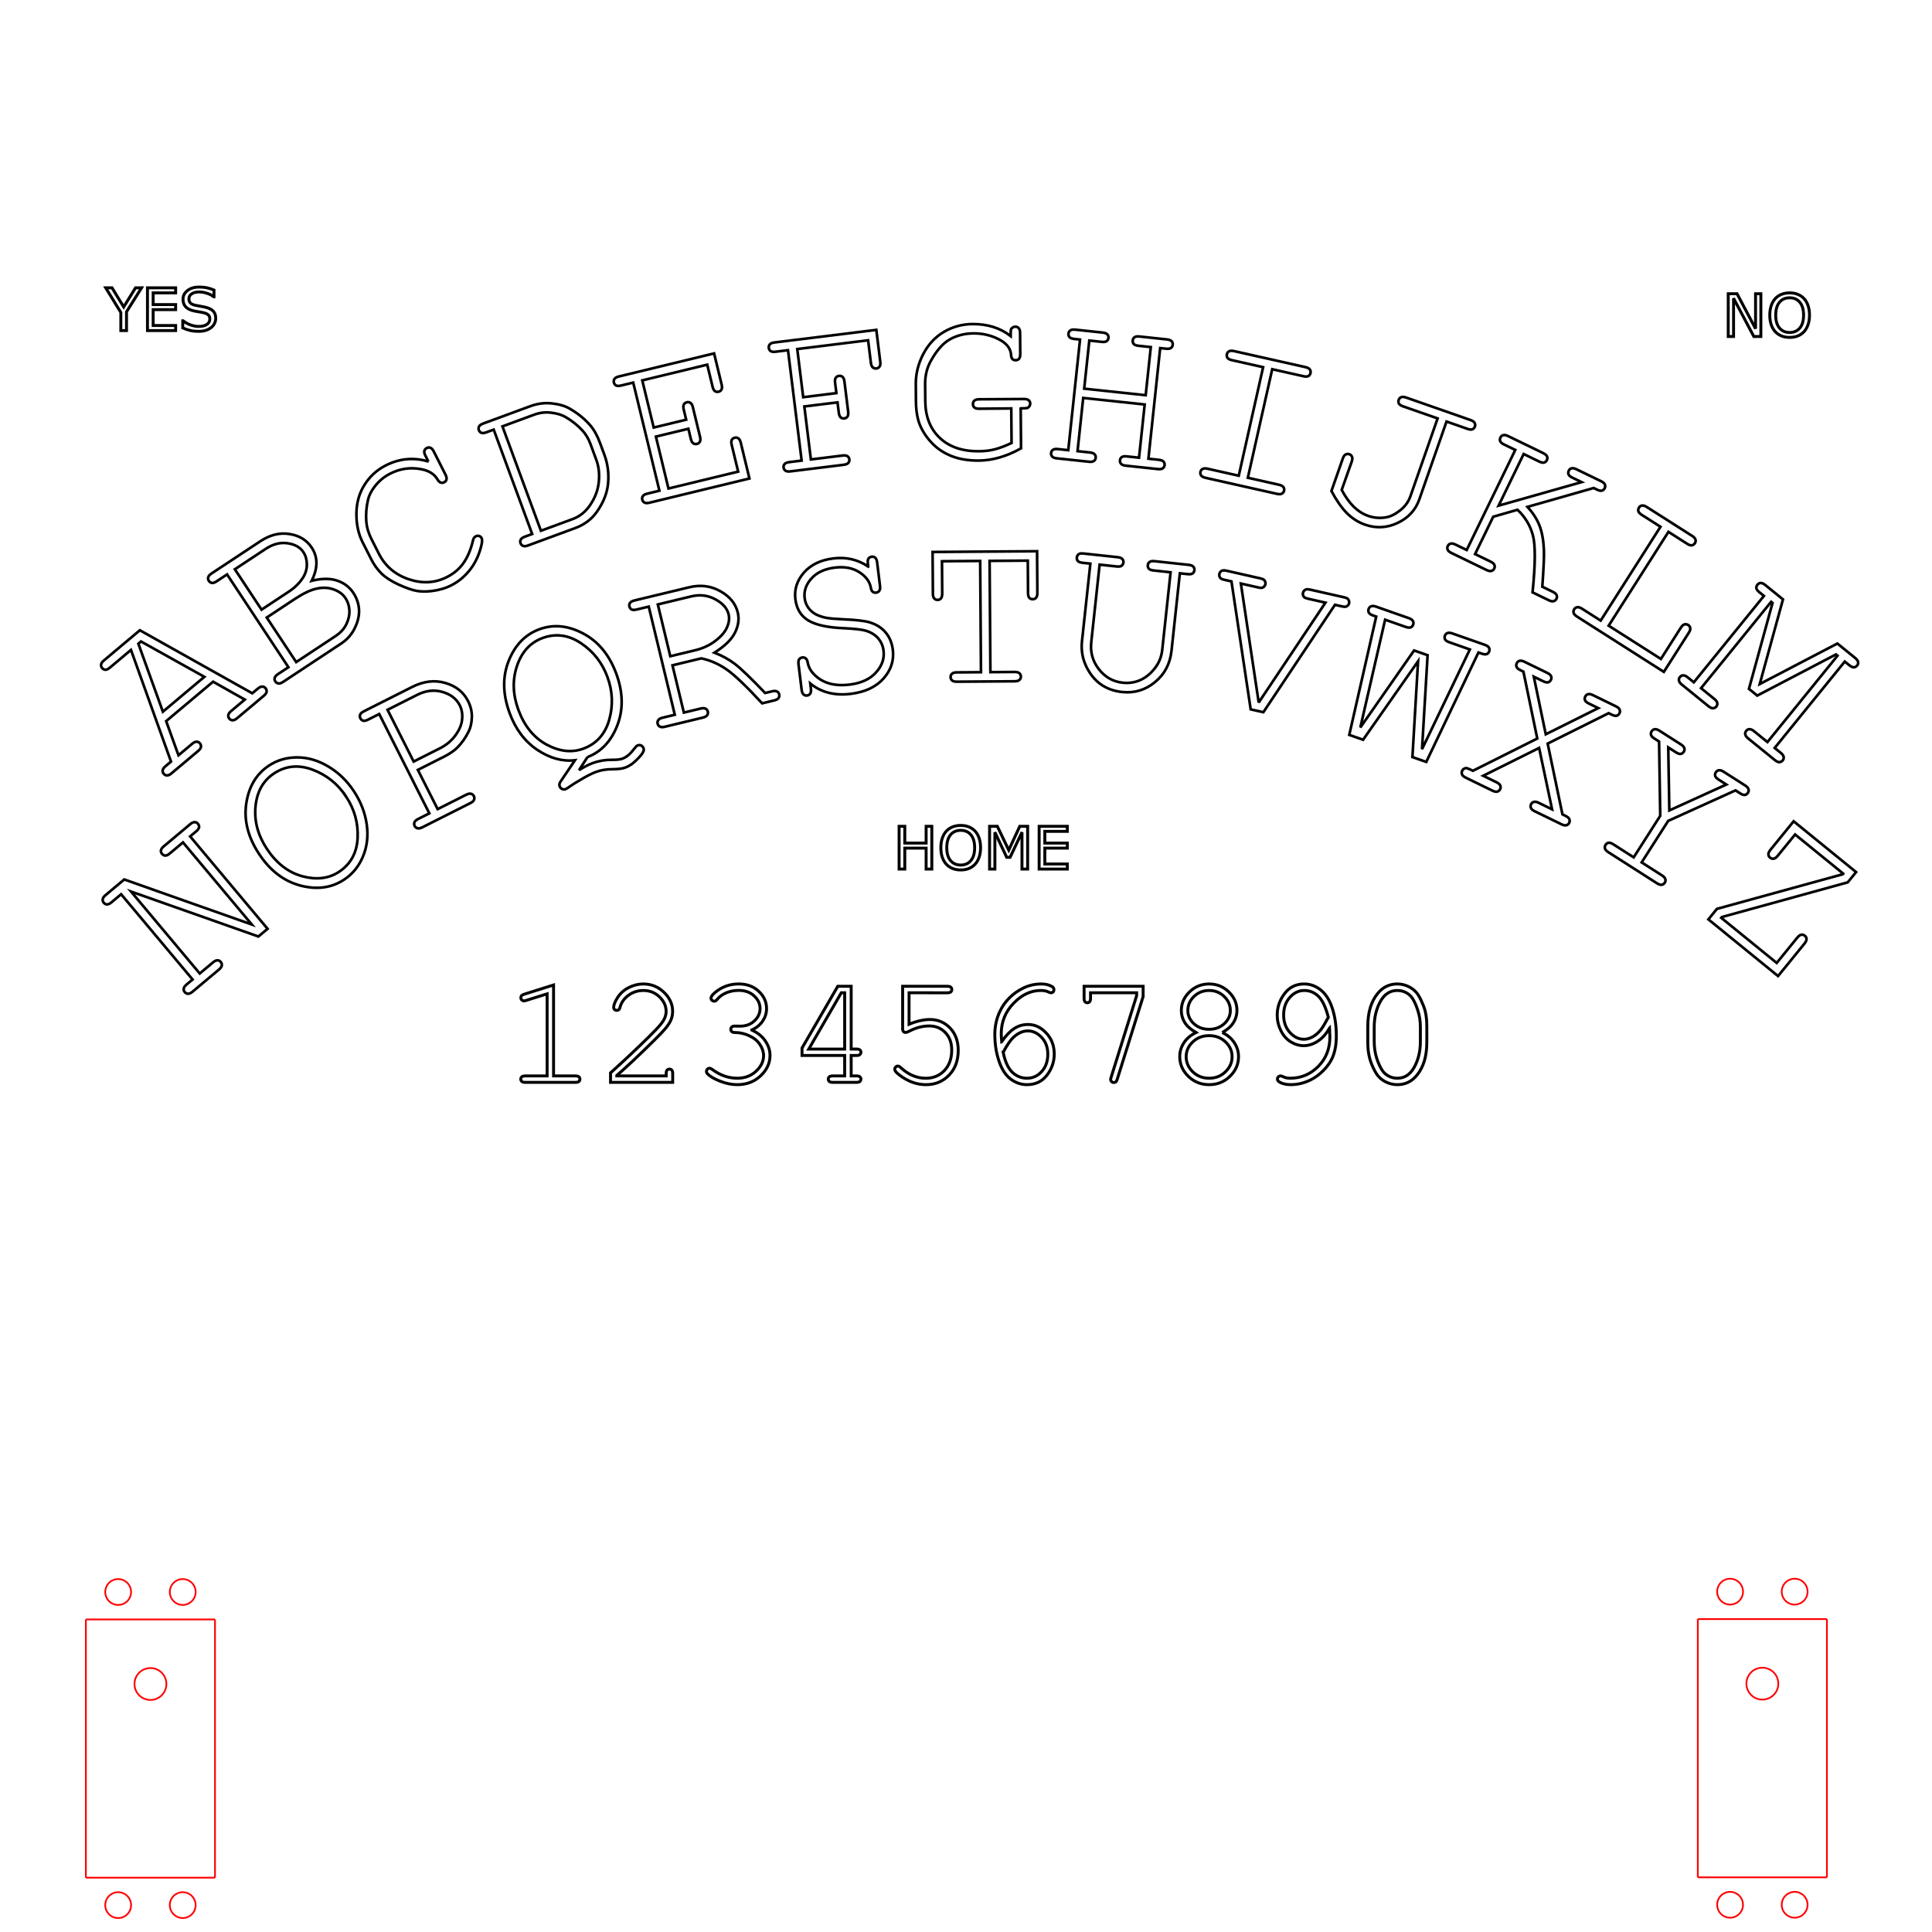 <?xml version="1.0" encoding="UTF-8" standalone="no"?>
<svg
   xmlns:dc="http://purl.org/dc/elements/1.1/"
   xmlns:cc="http://creativecommons.org/ns#"
   xmlns:rdf="http://www.w3.org/1999/02/22-rdf-syntax-ns#"
   xmlns:svg="http://www.w3.org/2000/svg"
   xmlns="http://www.w3.org/2000/svg"
   xmlns:sodipodi="http://sodipodi.sourceforge.net/DTD/sodipodi-0.dtd"
   xmlns:inkscape="http://www.inkscape.org/namespaces/inkscape"
   width="299.72mm"
   height="299.72mm"
   viewBox="0 0 299.72 299.72"
   version="1.1"
   id="svg8"
   sodipodi:docname="2020-11-09 Board Layout Monospace.svg"
   inkscape:version="1.0.1 (3bc2e813f5, 2020-09-07)">
  <defs
     id="defs2">
    <marker
       id="DistanceX"
       orient="auto"
       refX="0"
       refY="0"
       style="overflow:visible">
      <path
         d="M 3,-3 -3,3 M 0,-5 V 5"
         style="stroke:#000000;stroke-width:0.5"
         id="path1600" />
    </marker>
    <pattern
       id="Hatch"
       patternUnits="userSpaceOnUse"
       width="8"
       height="8"
       x="0"
       y="0">
      <path
         d="M8 4 l-4,4"
         stroke="#000000"
         stroke-width="0.25"
         linecap="square"
         id="path1603" />
      <path
         d="M6 2 l-4,4"
         stroke="#000000"
         stroke-width="0.25"
         linecap="square"
         id="path1605" />
      <path
         d="M4 0 l-4,4"
         stroke="#000000"
         stroke-width="0.25"
         linecap="square"
         id="path1607" />
    </pattern>
    <symbol
       id="*Model_Space" />
    <symbol
       id="*Paper_Space" />
  </defs>
  <sodipodi:namedview
     id="base"
     pagecolor="#ffffff"
     bordercolor="#666666"
     borderopacity="1.0"
     inkscape:pageopacity="0.0"
     inkscape:pageshadow="2"
     inkscape:zoom="0.67620056"
     inkscape:cx="566.4"
     inkscape:cy="566.4"
     inkscape:document-units="mm"
     inkscape:current-layer="layer1"
     inkscape:document-rotation="0"
     showgrid="false"
     fit-margin-top="0"
     fit-margin-left="0"
     fit-margin-right="0"
     fit-margin-bottom="0"
     inkscape:window-width="1898"
     inkscape:window-height="986"
     inkscape:window-x="-11"
     inkscape:window-y="-11"
     inkscape:window-maximized="1"
     units="mm" />
  <g
     inkscape:label="Layer 1"
     inkscape:groupmode="layer"
     id="layer1"
     transform="translate(-27.084,-99.653)">
    <path
       d="m 60.14,205.407 -7.279,6.117 1.912,5.3 2.123,-1.784 q 0.396,-0.332 0.7,-0.318 0.293,6.3e-4 0.504,0.252 0.199,0.237 0.161,0.54 -0.038,0.302 -0.434,0.635 l -4.14,3.479 q -0.396,0.332 -0.7,0.318 -0.304,-0.014 -0.504,-0.252 -0.211,-0.251 -0.161,-0.54 0.038,-0.302 0.434,-0.635 l 0.857,-0.72 -6.211,-17.323 -3.27,2.748 q -0.396,0.332 -0.689,0.331 -0.304,-0.014 -0.515,-0.265 -0.211,-0.251 -0.161,-0.54 0.038,-0.302 0.434,-0.635 l 5.578,-4.687 17.44,9.777 0.857,-0.72 q 0.396,-0.332 0.7,-0.318 0.293,6.3e-4 0.504,0.252 0.199,0.237 0.161,0.54 -0.038,0.302 -0.434,0.635 l -4.127,3.468 q -0.409,0.344 -0.713,0.329 -0.304,-0.014 -0.504,-0.252 -0.211,-0.251 -0.161,-0.54 0.038,-0.302 0.447,-0.646 l 2.11,-1.773 z m -1.353,-0.753 -9.83,-5.486 -0.409,0.344 3.804,10.55 z"
       style="font-style:normal;font-variant:normal;font-weight:normal;font-stretch:normal;font-size:20.461px;line-height:1.25;font-family:monospace;-inkscape-font-specification:'monospace, Normal';font-variant-ligatures:normal;font-variant-caps:normal;font-variant-numeric:normal;font-variant-east-asian:normal;fill:none;fill-opacity:1;stroke:#000000;stroke-width:0.411;stroke-opacity:1"
       id="path111" />
    <path
       d="m 71.827,203.162 -9.516,-14.397 -1.624,1.073 q -0.431,0.285 -0.722,0.25 -0.301,-0.049 -0.481,-0.322 -0.18,-0.273 -0.098,-0.555 0.073,-0.296 0.504,-0.581 l 7.587,-5.015 q 2.256,-1.491 4.528,-1.114 2.277,0.353 3.436,2.106 1.463,2.213 -0.006,5.145 2.329,-0.569 3.946,-0.027 1.617,0.541 2.51,1.892 0.798,1.207 0.888,2.593 0.081,1.371 -0.647,2.864 -0.713,1.483 -2.107,2.404 l -9.023,5.964 q -0.431,0.285 -0.732,0.236 -0.301,-0.049 -0.472,-0.308 -0.18,-0.273 -0.098,-0.555 0.073,-0.296 0.504,-0.581 z m -4.169,-8.93 4.267,-2.821 q 1.365,-0.902 2.168,-2.155 0.611,-0.982 0.596,-2.066 -0.015,-1.084 -0.537,-1.875 -0.75,-1.135 -2.44,-1.381 -1.7,-0.26 -3.409,0.87 l -4.785,3.163 z m 5.375,8.133 6.107,-4.036 q 1.164,-0.769 1.684,-1.856 0.52,-1.087 0.462,-2.143 -0.058,-1.056 -0.599,-1.875 -0.608,-0.92 -1.824,-1.354 -1.202,-0.444 -2.632,-0.139 -1.43,0.305 -3.427,1.625 l -4.339,2.868 z"
       style="font-style:normal;font-variant:normal;font-weight:normal;font-stretch:normal;font-size:20.461px;line-height:1.25;font-family:monospace;-inkscape-font-specification:'monospace, Normal';font-variant-ligatures:normal;font-variant-caps:normal;font-variant-numeric:normal;font-variant-east-asian:normal;fill:none;fill-opacity:1;stroke:#000000;stroke-width:0.411;stroke-opacity:1"
       id="path113" />
    <path
       d="m 93.542,171.25 -0.459,-0.907 q -0.233,-0.461 -0.165,-0.746 0.083,-0.293 0.375,-0.441 0.292,-0.148 0.562,-0.034 0.286,0.106 0.519,0.567 l 1.812,3.581 q 0.241,0.476 0.158,0.77 -0.068,0.285 -0.36,0.433 -0.261,0.132 -0.539,0.041 -0.262,-0.099 -0.503,-0.498 -0.73,-1.252 -2.557,-1.582 -2.475,-0.466 -4.749,0.685 -1.491,0.754 -2.478,2.084 -0.742,0.974 -0.976,1.961 -0.408,1.712 -0.268,3.475 0.114,1.294 0.799,2.646 l 1.143,2.259 q 1.462,2.889 4.633,3.968 3.163,1.063 5.929,-0.337 1.66,-0.84 2.6,-2.223 0.956,-1.391 1.447,-3.473 0.098,-0.455 0.421,-0.618 0.277,-0.14 0.531,-0.057 0.255,0.084 0.387,0.345 0.179,0.353 -0.116,1.41 -0.545,2.052 -1.762,3.575 -1.21,1.5 -2.823,2.317 -1.398,0.708 -3.115,0.901 -1.316,0.145 -2.319,-0.043 -1.002,-0.188 -2.724,-0.957 -1.714,-0.793 -2.658,-1.705 -0.952,-0.927 -1.629,-2.264 l -1.33,-2.628 q -0.964,-1.906 -0.953,-4.401 0.019,-2.519 1.249,-4.474 1.238,-1.978 3.313,-3.028 3.197,-1.618 6.606,-0.602 z"
       style="font-style:normal;font-variant:normal;font-weight:normal;font-stretch:normal;font-size:20.461px;line-height:1.25;font-family:monospace;-inkscape-font-specification:'monospace, Normal';font-variant-ligatures:normal;font-variant-caps:normal;font-variant-numeric:normal;font-variant-east-asian:normal;fill:none;fill-opacity:1;stroke:#000000;stroke-width:0.411;stroke-opacity:1"
       id="path115" />
    <path
       d="m 109.64,182.494 -5.966,-16.194 -1.147,0.423 q -0.485,0.179 -0.76,0.078 -0.282,-0.117 -0.395,-0.424 -0.113,-0.307 0.032,-0.562 0.139,-0.271 0.624,-0.45 l 7.305,-2.691 q 1.713,-0.631 3.381,-0.438 1.684,0.187 2.761,0.818 1.842,1.065 3.136,2.534 0.927,1.072 1.552,2.769 l 0.691,1.875 q 0.768,2.085 0.567,4.38 -0.201,2.295 -1.815,4.541 -1.207,1.656 -3.308,2.43 l -7.305,2.691 q -0.485,0.179 -0.766,0.062 -0.282,-0.117 -0.389,-0.407 -0.113,-0.307 0.032,-0.562 0.139,-0.271 0.624,-0.45 z m 1.358,-0.5 4.929,-1.816 q 1.713,-0.631 2.789,-2.294 1.092,-1.669 1.264,-3.494 0.182,-1.848 -0.378,-3.367 l -0.905,-2.457 q -0.464,-1.261 -1.232,-2.098 -1.112,-1.224 -2.655,-2.124 -0.844,-0.497 -2.189,-0.662 -1.352,-0.181 -2.661,0.301 l -4.929,1.816 z"
       style="font-style:normal;font-variant:normal;font-weight:normal;font-stretch:normal;font-size:20.461px;line-height:1.25;font-family:monospace;-inkscape-font-specification:'monospace, Normal';font-variant-ligatures:normal;font-variant-caps:normal;font-variant-numeric:normal;font-variant-east-asian:normal;fill:none;fill-opacity:1;stroke:#000000;stroke-width:0.411;stroke-opacity:1"
       id="path117" />
    <path
       d="m 128.836,167.385 1.951,8.052 10.813,-2.621 -1.006,-4.151 q -0.122,-0.502 0.01,-0.764 0.148,-0.266 0.466,-0.343 0.318,-0.077 0.555,0.096 0.254,0.169 0.375,0.671 l 1.347,5.557 -15.517,3.761 q -0.502,0.122 -0.768,-0.026 -0.266,-0.148 -0.339,-0.449 -0.077,-0.318 0.096,-0.555 0.169,-0.254 0.671,-0.375 l 1.892,-0.458 -4.065,-16.773 -1.892,0.458 q -0.502,0.122 -0.764,-0.01 -0.266,-0.148 -0.343,-0.466 -0.077,-0.318 0.096,-0.555 0.169,-0.254 0.671,-0.375 l 14.781,-3.582 1.172,4.838 q 0.122,0.502 -0.026,0.768 -0.131,0.262 -0.449,0.339 -0.318,0.077 -0.572,-0.092 -0.237,-0.173 -0.359,-0.675 l -0.832,-3.432 -10.077,2.442 1.773,7.315 5.038,-1.221 -0.385,-1.59 q -0.122,-0.502 0.026,-0.768 0.148,-0.266 0.466,-0.343 0.301,-0.073 0.555,0.096 0.254,0.169 0.375,0.671 l 1.112,4.587 q 0.122,0.502 -0.026,0.768 -0.148,0.266 -0.449,0.339 -0.318,0.077 -0.572,-0.092 -0.254,-0.169 -0.375,-0.671 l -0.385,-1.59 z"
       style="font-style:normal;font-variant:normal;font-weight:normal;font-stretch:normal;font-size:20.461px;line-height:1.25;font-family:monospace;-inkscape-font-specification:'monospace, Normal';font-variant-ligatures:normal;font-variant-caps:normal;font-variant-numeric:normal;font-variant-east-asian:normal;fill:none;fill-opacity:1;stroke:#000000;stroke-width:0.411;stroke-opacity:1"
       id="path119" />
    <path
       d="m 151.864,162.708 1.017,8.222 4.923,-0.609 q 0.513,-0.063 0.76,0.114 0.245,0.161 0.286,0.485 0.038,0.308 -0.159,0.54 -0.197,0.233 -0.71,0.296 l -8.29,1.025 q -0.513,0.063 -0.76,-0.114 -0.248,-0.178 -0.286,-0.485 -0.04,-0.325 0.159,-0.54 0.197,-0.233 0.71,-0.296 l 1.932,-0.239 -2.118,-17.128 -1.932,0.239 q -0.513,0.063 -0.758,-0.097 -0.248,-0.178 -0.288,-0.502 -0.04,-0.325 0.189,-0.579 0.167,-0.194 0.68,-0.258 l 15.812,-1.955 0.611,4.94 q 0.063,0.513 -0.114,0.76 -0.178,0.248 -0.485,0.286 -0.325,0.04 -0.557,-0.157 -0.233,-0.197 -0.296,-0.71 l -0.433,-3.504 -10.991,1.359 0.924,7.47 5.145,-0.636 -0.201,-1.624 q -0.063,-0.513 0.114,-0.76 0.178,-0.248 0.502,-0.288 0.308,-0.038 0.54,0.159 0.233,0.197 0.296,0.71 l 0.579,4.684 q 0.063,0.513 -0.114,0.76 -0.178,0.248 -0.485,0.286 -0.325,0.04 -0.557,-0.157 -0.233,-0.197 -0.296,-0.71 l -0.201,-1.624 z"
       style="font-style:normal;font-variant:normal;font-weight:normal;font-stretch:normal;font-size:20.461px;line-height:1.25;font-family:monospace;-inkscape-font-specification:'monospace, Normal';font-variant-ligatures:normal;font-variant-caps:normal;font-variant-numeric:normal;font-variant-east-asian:normal;fill:none;fill-opacity:1;stroke:#000000;stroke-width:0.411;stroke-opacity:1"
       id="path121" />
    <path
       d="m 185.429,163.006 0.053,6.2 q -1.646,0.927 -3.295,1.406 -1.632,0.479 -3.268,0.493 -2.325,0.02 -4.105,-0.654 -1.763,-0.674 -2.996,-1.904 -1.233,-1.23 -1.935,-2.757 -0.685,-1.527 -0.705,-3.887 l -0.022,-2.652 q -0.02,-2.377 1.132,-4.626 1.169,-2.266 3.209,-3.472 2.039,-1.206 4.451,-1.226 3.496,-0.03 5.924,1.861 -0.007,-0.844 0.043,-1.017 0.067,-0.173 0.256,-0.295 0.188,-0.139 0.429,-0.141 0.31,-0.003 0.519,0.22 0.209,0.222 0.213,0.739 l 0.028,3.272 q 0.004,0.534 -0.2,0.76 -0.205,0.208 -0.515,0.211 -0.293,0.003 -0.501,-0.185 -0.191,-0.205 -0.213,-0.704 -0.116,-1.463 -1.932,-2.378 -1.799,-0.915 -3.918,-0.897 -1.998,0.017 -3.609,0.909 -1.594,0.875 -2.969,3.332 -0.916,1.61 -0.899,3.642 l 0.022,2.635 q 0.031,3.6 2.253,5.699 2.223,2.1 6.098,2.067 1.309,-0.011 2.426,-0.296 1.117,-0.285 2.61,-0.987 l -0.046,-5.356 -4.977,0.042 q -0.517,0.005 -0.742,-0.183 -0.226,-0.205 -0.228,-0.532 -0.002,-0.327 0.219,-0.536 0.222,-0.209 0.739,-0.213 l 6.958,-0.042 q 0.517,-0.005 0.742,0.2 0.226,0.188 0.228,0.515 0.002,0.224 -0.134,0.415 -0.136,0.191 -0.308,0.261 -0.172,0.053 -1.033,0.06 z"
       style="font-style:normal;font-variant:normal;font-weight:normal;font-stretch:normal;font-size:20.461px;line-height:1.25;font-family:monospace;-inkscape-font-specification:'monospace, Normal';font-variant-ligatures:normal;font-variant-caps:normal;font-variant-numeric:normal;font-variant-east-asian:normal;fill:none;fill-opacity:1;stroke:#000000;stroke-width:0.411;stroke-opacity:1"
       id="path123" />
    <path
       d="m 204.666,162.404 -9.54,-1.016 -0.879,8.255 1.935,0.206 q 0.514,0.055 0.715,0.284 0.203,0.212 0.168,0.538 -0.033,0.308 -0.277,0.49 -0.245,0.182 -0.758,0.127 l -5.001,-0.532 q -0.514,-0.055 -0.715,-0.284 -0.201,-0.229 -0.168,-0.538 0.035,-0.325 0.277,-0.49 0.245,-0.182 0.758,-0.127 l 1.627,0.173 1.827,-17.161 -0.891,-0.095 q -0.531,-0.057 -0.734,-0.269 -0.201,-0.229 -0.166,-0.555 0.035,-0.325 0.277,-0.49 0.245,-0.182 0.775,-0.125 l 4.265,0.454 q 0.514,0.055 0.715,0.284 0.203,0.212 0.168,0.538 -0.035,0.325 -0.279,0.507 -0.243,0.165 -0.757,0.11 l -1.935,-0.206 -0.795,7.467 9.54,1.016 0.795,-7.467 -1.918,-0.204 q -0.514,-0.055 -0.716,-0.267 -0.201,-0.229 -0.166,-0.555 0.035,-0.325 0.26,-0.492 0.245,-0.182 0.775,-0.125 l 4.265,0.454 q 0.531,0.057 0.732,0.286 0.203,0.212 0.168,0.538 -0.035,0.325 -0.279,0.507 -0.243,0.165 -0.774,0.108 l -0.891,-0.095 -1.827,17.161 1.627,0.173 q 0.514,0.055 0.715,0.284 0.203,0.212 0.168,0.537 -0.033,0.308 -0.277,0.49 -0.245,0.182 -0.758,0.127 l -5.001,-0.532 q -0.514,-0.055 -0.715,-0.284 -0.201,-0.229 -0.168,-0.538 0.035,-0.325 0.26,-0.492 0.245,-0.182 0.775,-0.125 l 1.918,0.204 z"
       style="font-style:normal;font-variant:normal;font-weight:normal;font-stretch:normal;font-size:20.461px;line-height:1.25;font-family:monospace;-inkscape-font-specification:'monospace, Normal';font-variant-ligatures:normal;font-variant-caps:normal;font-variant-numeric:normal;font-variant-east-asian:normal;fill:none;fill-opacity:1;stroke:#000000;stroke-width:0.411;stroke-opacity:1"
       id="path125" />
    <path
       d="m 224.449,156.932 -3.782,16.839 4.84,1.087 q 0.504,0.113 0.677,0.364 0.177,0.234 0.105,0.553 -0.068,0.302 -0.332,0.455 -0.264,0.153 -0.768,0.039 L 214.098,173.778 q -0.504,-0.113 -0.677,-0.364 -0.173,-0.251 -0.105,-0.553 0.072,-0.319 0.332,-0.455 0.264,-0.153 0.768,-0.039 l 4.84,1.087 3.782,-16.839 -4.84,-1.087 q -0.504,-0.113 -0.681,-0.347 -0.173,-0.251 -0.102,-0.57 0.072,-0.319 0.332,-0.455 0.264,-0.153 0.768,-0.039 l 11.091,2.491 q 0.504,0.113 0.677,0.364 0.177,0.234 0.105,0.553 -0.072,0.319 -0.335,0.472 -0.26,0.136 -0.764,0.022 z"
       style="font-style:normal;font-variant:normal;font-weight:normal;font-stretch:normal;font-size:20.461px;line-height:1.25;font-family:monospace;-inkscape-font-specification:'monospace, Normal';font-variant-ligatures:normal;font-variant-caps:normal;font-variant-numeric:normal;font-variant-east-asian:normal;fill:none;fill-opacity:1;stroke:#000000;stroke-width:0.411;stroke-opacity:1"
       id="path127" />
    <path
       d="m 251.49,165.049 -4.217,12.064 q -0.87,2.488 -3.36,3.661 -2.49,1.173 -5.059,0.275 -1.545,-0.54 -2.796,-1.762 -1.229,-1.233 -2.423,-3.456 l 1.762,-5.04 q 0.171,-0.488 0.44,-0.631 0.269,-0.143 0.562,-0.041 0.309,0.108 0.43,0.388 0.121,0.28 -0.049,0.767 l -1.551,4.384 q 0.848,1.592 1.863,2.604 1.037,1.001 2.24,1.422 1.333,0.466 2.747,0.231 1.065,-0.175 2.2,-1.074 1.151,-0.893 1.612,-2.21 l 4.217,-12.064 -5.349,-1.87 q -0.504,-0.176 -0.653,-0.429 -0.143,-0.269 -0.035,-0.578 0.108,-0.309 0.382,-0.414 0.28,-0.121 0.784,0.055 l 9.983,3.49 q 0.488,0.171 0.631,0.44 0.149,0.253 0.041,0.562 -0.108,0.309 -0.388,0.43 -0.274,0.105 -0.762,-0.066 z"
       style="font-style:normal;font-variant:normal;font-weight:normal;font-stretch:normal;font-size:20.461px;line-height:1.25;font-family:monospace;-inkscape-font-specification:'monospace, Normal';font-variant-ligatures:normal;font-variant-caps:normal;font-variant-numeric:normal;font-variant-east-asian:normal;fill:none;fill-opacity:1;stroke:#000000;stroke-width:0.411;stroke-opacity:1"
       id="path129" />
    <path
       d="m 258.733,179.816 -2.813,5.795 2.402,1.166 q 0.48,0.233 0.592,0.517 0.119,0.268 -0.024,0.563 -0.135,0.279 -0.427,0.367 -0.292,0.088 -0.772,-0.145 l -5.454,-2.647 q -0.465,-0.226 -0.576,-0.509 -0.111,-0.284 0.024,-0.563 0.143,-0.294 0.427,-0.367 0.292,-0.088 0.757,0.137 l 1.751,0.85 7.536,-15.526 -1.751,-0.85 q -0.465,-0.226 -0.584,-0.494 -0.111,-0.284 0.032,-0.578 0.143,-0.294 0.427,-0.367 0.292,-0.088 0.757,0.137 l 5.454,2.647 q 0.48,0.233 0.592,0.517 0.119,0.268 -0.024,0.563 -0.143,0.294 -0.435,0.383 -0.284,0.073 -0.764,-0.16 l -2.402,-1.166 -3.888,8.011 12.875,-3.648 -1.425,-0.692 q -0.48,-0.233 -0.599,-0.501 -0.111,-0.284 0.032,-0.578 0.143,-0.294 0.427,-0.367 0.292,-0.088 0.772,0.145 l 3.827,1.858 q 0.465,0.226 0.576,0.509 0.119,0.268 -0.024,0.563 -0.143,0.294 -0.435,0.383 -0.284,0.073 -0.749,-0.153 l -0.527,-0.256 -10.265,2.925 q 1.28,1.425 1.86,2.913 0.58,1.488 0.684,3.759 0.069,1.278 -0.249,5.719 l 1.627,0.79 q 0.48,0.233 0.592,0.517 0.119,0.268 -0.024,0.563 -0.135,0.279 -0.427,0.367 -0.292,0.088 -0.772,-0.145 l -2.51,-1.218 q 0.67,-6.586 0.05,-8.859 -0.612,-2.288 -2.388,-3.954 z"
       style="font-style:normal;font-variant:normal;font-weight:normal;font-stretch:normal;font-size:20.461px;line-height:1.25;font-family:monospace;-inkscape-font-specification:'monospace, Normal';font-variant-ligatures:normal;font-variant-caps:normal;font-variant-numeric:normal;font-variant-east-asian:normal;fill:none;fill-opacity:1;stroke:#000000;stroke-width:0.411;stroke-opacity:1"
       id="path131" />
    <path
       d="m 285.916,182.163 -9.274,14.555 8.105,5.164 3.091,-4.852 q 0.278,-0.436 0.572,-0.514 0.295,-0.078 0.571,0.098 0.261,0.167 0.315,0.466 0.063,0.285 -0.224,0.736 l -3.869,6.072 -13.48,-8.589 q -0.436,-0.278 -0.514,-0.572 -0.078,-0.295 0.089,-0.556 0.176,-0.276 0.467,-0.315 0.3,-0.054 0.736,0.224 l 2.905,1.851 9.274,-14.555 -2.905,-1.851 q -0.436,-0.278 -0.523,-0.558 -0.078,-0.295 0.098,-0.571 0.176,-0.276 0.466,-0.315 0.3,-0.054 0.736,0.224 l 7.045,4.489 q 0.436,0.278 0.514,0.572 0.087,0.28 -0.089,0.556 -0.176,0.276 -0.476,0.33 -0.291,0.04 -0.726,-0.238 z"
       style="font-style:normal;font-variant:normal;font-weight:normal;font-stretch:normal;font-size:20.461px;line-height:1.25;font-family:monospace;-inkscape-font-specification:'monospace, Normal';font-variant-ligatures:normal;font-variant-caps:normal;font-variant-numeric:normal;font-variant-east-asian:normal;fill:none;fill-opacity:1;stroke:#000000;stroke-width:0.411;stroke-opacity:1"
       id="path133" />
    <path
       d="m 299.691,207.565 -1.284,-1.042 3.657,-13.336 -0.214,-0.174 -10.874,13.401 2.073,1.682 q 0.401,0.326 0.445,0.627 0.054,0.288 -0.152,0.542 -0.195,0.241 -0.499,0.26 -0.304,0.019 -0.705,-0.306 l -4.146,-3.364 q -0.401,-0.326 -0.445,-0.627 -0.044,-0.302 0.152,-0.542 0.206,-0.254 0.499,-0.26 0.304,-0.019 0.705,0.306 l 0.95,0.771 10.874,-13.401 -0.709,-0.575 q -0.401,-0.326 -0.456,-0.614 -0.044,-0.302 0.163,-0.556 0.206,-0.254 0.499,-0.26 0.304,-0.019 0.705,0.306 l 2.755,2.236 -3.604,13.134 12.044,-6.286 2.755,2.236 q 0.415,0.336 0.458,0.638 0.054,0.288 -0.152,0.542 -0.206,0.254 -0.51,0.274 -0.293,0.006 -0.708,-0.33 l -0.695,-0.564 -10.874,13.401 0.936,0.76 q 0.415,0.336 0.458,0.638 0.054,0.288 -0.152,0.542 -0.195,0.241 -0.499,0.26 -0.304,0.019 -0.719,-0.317 l -4.133,-3.353 q -0.401,-0.326 -0.458,-0.638 -0.044,-0.302 0.152,-0.542 0.206,-0.254 0.499,-0.26 0.304,-0.019 0.719,0.317 l 2.073,1.682 10.874,-13.401 -0.241,-0.195 z"
       style="font-style:normal;font-variant:normal;font-weight:normal;font-stretch:normal;font-size:20.461px;line-height:1.25;font-family:monospace;-inkscape-font-specification:'monospace, Normal';font-variant-ligatures:normal;font-variant-caps:normal;font-variant-numeric:normal;font-variant-east-asian:normal;fill:none;fill-opacity:1;stroke:#000000;stroke-width:0.411;stroke-opacity:1"
       id="path135" />
    <path
       id="path852"
       style="fill:none;fill-opacity:1;stroke:#000000;stroke-width:0;stroke-miterlimit:4;stroke-dasharray:none;stroke-opacity:1"
       d="m 53.991,209.975 a 184.082,184.082 0 0 1 244.426,0.821" />
    <path
       d="m 68.595,243.743 -1.426,1.195 -19.754,-6.973 10.654,12.712 2.046,-1.715 q 0.409,-0.343 0.714,-0.328 0.293,0.001 0.504,0.252 0.199,0.238 0.16,0.54 -0.039,0.302 -0.448,0.645 l -4.079,3.419 q -0.409,0.343 -0.714,0.328 -0.304,-0.015 -0.504,-0.252 -0.21,-0.251 -0.16,-0.54 0.039,-0.302 0.448,-0.645 l 0.924,-0.774 -11.085,-13.227 -1.492,1.25 q -0.396,0.332 -0.689,0.331 -0.304,-0.015 -0.515,-0.265 -0.21,-0.251 -0.16,-0.54 0.039,-0.302 0.435,-0.634 l 2.904,-2.434 19.79,6.989 -10.676,-12.739 -2.046,1.715 q -0.396,0.332 -0.689,0.33 -0.304,-0.015 -0.515,-0.265 -0.21,-0.251 -0.173,-0.529 0.039,-0.302 0.448,-0.645 l 4.092,-3.43 q 0.396,-0.332 0.7,-0.317 0.293,0.001 0.504,0.252 0.21,0.251 0.171,0.553 -0.05,0.289 -0.446,0.621 l -0.937,0.785 z"
       id="path139"
       style="font-style:normal;font-variant:normal;font-weight:normal;font-stretch:normal;font-size:20.461px;line-height:1.25;font-family:monospace;-inkscape-font-specification:'monospace, Normal';font-variant-ligatures:normal;font-variant-caps:normal;font-variant-numeric:normal;font-variant-east-asian:normal;fill:none;fill-opacity:1;stroke:#000000;stroke-width:0.411;stroke-opacity:1" />
    <path
       d="m 81.998,222.42 q 1.592,2.416 1.979,5.132 0.377,2.701 -0.59,4.989 -0.953,2.278 -2.923,3.577 -2.919,1.924 -6.779,0.919 -3.854,-1.028 -6.413,-4.911 -2.568,-3.897 -1.984,-7.831 0.599,-3.943 3.518,-5.867 1.97,-1.298 4.44,-1.276 2.47,0.023 4.803,1.435 2.348,1.403 3.949,3.833 z m -1.222,0.806 q -1.943,-2.948 -5.199,-4.165 -3.256,-1.216 -5.974,0.575 -2.546,1.678 -2.879,5.115 -0.329,3.414 1.756,6.578 2.218,3.365 5.514,4.267 3.301,0.877 5.674,-0.686 2.718,-1.791 2.894,-5.249 0.167,-3.472 -1.786,-6.435 z"
       id="path141"
       style="font-style:normal;font-variant:normal;font-weight:normal;font-stretch:normal;font-size:20.461px;line-height:1.25;font-family:monospace;-inkscape-font-specification:'monospace, Normal';font-variant-ligatures:normal;font-variant-caps:normal;font-variant-numeric:normal;font-variant-east-asian:normal;fill:none;fill-opacity:1;stroke:#000000;stroke-width:0.411;stroke-opacity:1" />
    <path
       d="m 91.907,219.088 3.072,6.09 4.429,-2.234 q 0.461,-0.233 0.754,-0.149 0.285,0.068 0.433,0.361 0.14,0.277 0.033,0.562 -0.107,0.285 -0.568,0.518 l -7.459,3.762 q -0.461,0.233 -0.754,0.149 -0.293,-0.084 -0.433,-0.36 -0.147,-0.292 -0.033,-0.562 0.107,-0.285 0.568,-0.518 l 1.738,-0.876 -7.772,-15.409 -1.738,0.876 q -0.461,0.233 -0.747,0.164 -0.293,-0.084 -0.44,-0.376 -0.147,-0.292 -0.033,-0.562 0.107,-0.285 0.568,-0.518 l 7.505,-3.785 q 2.66,-1.342 5.128,-0.619 2.483,0.715 3.545,2.822 0.628,1.246 0.579,2.524 -0.034,1.271 -0.516,2.228 -0.719,1.443 -1.748,2.463 -0.745,0.742 -2.067,1.409 z m -0.652,-1.292 4.121,-2.079 q 1.43,-0.721 2.358,-1.98 0.935,-1.282 1.039,-2.492 0.119,-1.217 -0.362,-2.171 -0.768,-1.522 -2.688,-2.078 -1.92,-0.556 -3.919,0.453 l -4.598,2.319 z"
       id="path143"
       style="font-style:normal;font-variant:normal;font-weight:normal;font-stretch:normal;font-size:20.461px;line-height:1.25;font-family:monospace;-inkscape-font-specification:'monospace, Normal';font-variant-ligatures:normal;font-variant-caps:normal;font-variant-numeric:normal;font-variant-east-asian:normal;fill:none;fill-opacity:1;stroke:#000000;stroke-width:0.411;stroke-opacity:1" />
    <path
       d="m 118.226,217.1 -1.313,2.023 q 1.241,-0.767 2.114,-1.088 1.423,-0.522 2.987,-0.509 1.107,0.016 1.64,-0.18 0.938,-0.344 1.807,-1.525 0.346,-0.457 0.54,-0.528 0.291,-0.107 0.534,0.006 0.265,0.123 0.378,0.43 0.089,0.243 -0.007,0.48 -0.197,0.513 -1.204,1.469 -0.757,0.736 -1.63,1.057 -0.679,0.249 -2.036,0.251 -1.357,0.002 -2.472,0.412 -0.792,0.291 -1.885,0.912 -1.532,0.874 -2.418,1.511 -0.294,0.199 -0.439,0.253 -0.275,0.101 -0.54,-0.022 -0.265,-0.123 -0.384,-0.446 -0.119,-0.323 0.158,-0.719 l 2.223,-3.292 q -2.944,0.328 -5.863,-1.629 -2.903,-1.962 -4.279,-5.714 -1.607,-4.382 -0.138,-8.077 1.486,-3.701 4.769,-4.905 3.283,-1.204 6.793,0.664 3.527,1.862 5.134,6.244 1.584,4.317 0.152,8.016 -1.438,3.683 -4.621,4.906 z m 3.095,-12.418 q -1.216,-3.315 -4.107,-5.245 -2.891,-1.93 -5.947,-0.809 -2.862,1.05 -3.974,4.32 -1.102,3.248 0.203,6.805 1.388,3.784 4.39,5.416 3.012,1.61 5.68,0.631 3.056,-1.121 4.019,-4.447 0.957,-3.342 -0.265,-6.673 z"
       id="path145"
       style="font-style:normal;font-variant:normal;font-weight:normal;font-stretch:normal;font-size:20.461px;line-height:1.25;font-family:monospace;-inkscape-font-specification:'monospace, Normal';font-variant-ligatures:normal;font-variant-caps:normal;font-variant-numeric:normal;font-variant-east-asian:normal;fill:none;fill-opacity:1;stroke:#000000;stroke-width:0.411;stroke-opacity:1" />
    <path
       d="m 131.408,202.867 1.767,7.334 2.595,-0.625 q 0.519,-0.125 0.785,0.023 0.262,0.132 0.339,0.45 0.073,0.301 -0.097,0.555 -0.169,0.253 -0.688,0.378 l -5.894,1.42 q -0.502,0.121 -0.768,-0.028 -0.266,-0.148 -0.339,-0.45 -0.077,-0.318 0.097,-0.555 0.169,-0.253 0.672,-0.374 l 1.892,-0.456 -4.042,-16.778 -1.892,0.456 q -0.502,0.121 -0.764,-0.011 -0.266,-0.148 -0.343,-0.467 -0.077,-0.318 0.097,-0.555 0.169,-0.253 0.672,-0.374 l 8.506,-2.049 q 2.629,-0.633 4.824,0.609 2.208,1.222 2.712,3.315 0.363,1.507 -0.436,3.117 -0.786,1.589 -3.185,3.106 1.757,0.675 3.143,1.723 1.386,1.048 4.724,4.531 l 1.072,-0.258 q 0.502,-0.121 0.768,0.028 0.262,0.132 0.339,0.45 0.073,0.301 -0.097,0.555 -0.169,0.253 -0.672,0.374 l -1.875,0.452 q -3.738,-4.042 -5.561,-5.286 -1.807,-1.248 -3.879,-1.688 z m -0.339,-1.407 3.835,-0.924 q 1.842,-0.444 3.171,-1.473 1.346,-1.033 1.798,-2.098 0.469,-1.07 0.243,-2.007 -0.339,-1.407 -2.069,-2.336 -1.713,-0.934 -3.739,-0.446 l -5.174,1.247 z"
       id="path147"
       style="font-style:normal;font-variant:normal;font-weight:normal;font-stretch:normal;font-size:20.461px;line-height:1.25;font-family:monospace;-inkscape-font-specification:'monospace, Normal';font-variant-ligatures:normal;font-variant-caps:normal;font-variant-numeric:normal;font-variant-east-asian:normal;fill:none;fill-opacity:1;stroke:#000000;stroke-width:0.411;stroke-opacity:1" />
    <path
       d="m 161.779,187.543 -0.059,-0.479 q -0.063,-0.513 0.098,-0.758 0.178,-0.247 0.503,-0.287 0.325,-0.04 0.54,0.16 0.232,0.197 0.295,0.71 l 0.447,3.659 q 0.063,0.513 -0.115,0.76 -0.161,0.245 -0.486,0.285 -0.308,0.037 -0.538,-0.142 -0.213,-0.182 -0.287,-0.642 -0.261,-1.426 -1.803,-2.4 -1.525,-0.976 -3.782,-0.7 -2.376,0.291 -3.628,1.693 -1.253,1.385 -1.051,3.044 0.105,0.855 0.583,1.508 0.479,0.653 1.183,1.018 0.702,0.348 1.556,0.521 0.852,0.156 2.631,0.234 2.982,0.121 4.154,0.481 1.569,0.485 2.465,1.573 0.914,1.086 1.11,2.693 0.301,2.462 -1.452,4.446 -1.755,1.967 -5.089,2.375 -3.744,0.458 -6.27,-1.611 l 0.1,0.821 q 0.063,0.513 -0.115,0.76 -0.161,0.245 -0.486,0.285 -0.308,0.038 -0.54,-0.16 -0.232,-0.197 -0.295,-0.71 l -0.485,-3.966 q -0.065,-0.53 0.096,-0.775 0.178,-0.247 0.503,-0.287 0.308,-0.037 0.521,0.145 0.23,0.18 0.304,0.64 0.278,1.562 2.027,2.667 1.764,1.086 4.465,0.755 2.701,-0.33 4.092,-1.871 1.408,-1.543 1.182,-3.389 -0.138,-1.128 -0.843,-1.927 -0.707,-0.816 -1.949,-1.185 -0.865,-0.259 -3.518,-0.385 -3.646,-0.162 -5.37,-1.2 -1.723,-1.039 -2.001,-3.312 -0.276,-2.257 1.321,-4.1 1.614,-1.846 4.571,-2.207 3.009,-0.368 5.412,1.264 z"
       id="path149"
       style="font-style:normal;font-variant:normal;font-weight:normal;font-stretch:normal;font-size:20.461px;line-height:1.25;font-family:monospace;-inkscape-font-specification:'monospace, Normal';font-variant-ligatures:normal;font-variant-caps:normal;font-variant-numeric:normal;font-variant-east-asian:normal;fill:none;fill-opacity:1;stroke:#000000;stroke-width:0.411;stroke-opacity:1" />
    <path
       d="m 180.606,186.667 0.123,17.258 3.755,-0.027 q 0.517,-0.004 0.742,0.201 0.225,0.188 0.228,0.515 0.003,0.31 -0.22,0.518 -0.222,0.208 -0.739,0.212 l -8.973,0.064 q -0.517,0.004 -0.742,-0.201 -0.225,-0.205 -0.228,-0.515 -0.002,-0.327 0.22,-0.518 0.222,-0.208 0.739,-0.212 l 3.755,-0.027 -0.123,-17.258 -5.925,0.042 0.036,5.012 q 0.003,0.534 -0.201,0.759 -0.188,0.225 -0.515,0.228 -0.31,0.003 -0.518,-0.22 -0.208,-0.222 -0.212,-0.756 l -0.046,-6.459 16.207,-0.116 0.046,6.459 q 0.003,0.534 -0.201,0.759 -0.188,0.225 -0.515,0.228 -0.327,0.002 -0.536,-0.22 -0.191,-0.223 -0.195,-0.756 l -0.036,-5.012 z"
       id="path151"
       style="font-style:normal;font-variant:normal;font-weight:normal;font-stretch:normal;font-size:20.461px;line-height:1.25;font-family:monospace;-inkscape-font-specification:'monospace, Normal';font-variant-ligatures:normal;font-variant-caps:normal;font-variant-numeric:normal;font-variant-east-asian:normal;fill:none;fill-opacity:1;stroke:#000000;stroke-width:0.411;stroke-opacity:1" />
    <path
       d="m 210.121,188.59 -1.296,12.021 q -0.327,3.031 -2.569,4.868 -2.242,1.837 -5.102,1.529 -1.918,-0.207 -3.317,-1.207 -1.399,-1 -2.261,-2.808 -0.86,-1.825 -0.638,-3.88 l 1.296,-12.021 -1.216,-0.131 q -0.514,-0.055 -0.716,-0.268 -0.2,-0.23 -0.165,-0.555 0.035,-0.325 0.299,-0.522 0.224,-0.149 0.738,-0.094 l 5.309,0.572 q 0.514,0.055 0.714,0.285 0.202,0.212 0.167,0.538 -0.035,0.325 -0.28,0.507 -0.243,0.164 -0.757,0.109 l -2.654,-0.286 -1.296,12.021 q -0.257,2.38 1.191,4.217 1.448,1.837 3.674,2.077 1.421,0.153 2.656,-0.372 1.252,-0.523 2.271,-1.782 1.036,-1.257 1.219,-2.952 l 1.296,-12.021 -2.654,-0.286 q -0.514,-0.055 -0.716,-0.268 -0.2,-0.23 -0.165,-0.555 0.035,-0.325 0.278,-0.49 0.245,-0.181 0.759,-0.126 l 5.309,0.572 q 0.514,0.055 0.714,0.285 0.202,0.212 0.167,0.538 -0.035,0.325 -0.28,0.507 -0.243,0.164 -0.757,0.109 z"
       id="path153"
       style="font-style:normal;font-variant:normal;font-weight:normal;font-stretch:normal;font-size:20.461px;line-height:1.25;font-family:monospace;-inkscape-font-specification:'monospace, Normal';font-variant-ligatures:normal;font-variant-caps:normal;font-variant-numeric:normal;font-variant-east-asian:normal;fill:none;fill-opacity:1;stroke:#000000;stroke-width:0.411;stroke-opacity:1" />
    <path
       d="m 223.074,210.144 -1.966,-0.444 -2.982,-19.851 -1.092,-0.247 q -0.386,-0.087 -0.539,-0.193 -0.149,-0.122 -0.229,-0.317 -0.059,-0.208 -0.013,-0.409 0.045,-0.202 0.184,-0.347 0.159,-0.158 0.343,-0.187 0.187,-0.046 0.573,0.041 l 5.258,1.189 q 0.403,0.091 0.535,0.209 0.153,0.105 0.212,0.313 0.08,0.195 0.034,0.396 -0.045,0.202 -0.205,0.36 -0.156,0.141 -0.343,0.187 -0.166,0.033 -0.553,-0.054 l -2.705,-0.611 2.747,18.314 0.101,0.023 10.273,-15.371 -2.688,-0.608 q -0.403,-0.091 -0.556,-0.196 -0.149,-0.122 -0.229,-0.317 -0.059,-0.208 -0.013,-0.409 0.045,-0.202 0.201,-0.343 0.159,-0.158 0.326,-0.191 0.187,-0.046 0.59,0.045 l 5.242,1.185 q 0.403,0.091 0.552,0.213 0.153,0.105 0.212,0.313 0.08,0.195 0.034,0.396 -0.045,0.202 -0.205,0.36 -0.156,0.141 -0.343,0.187 -0.166,0.033 -0.57,-0.058 l -1.075,-0.243 z"
       id="path155"
       style="font-style:normal;font-variant:normal;font-weight:normal;font-stretch:normal;font-size:20.461px;line-height:1.25;font-family:monospace;-inkscape-font-specification:'monospace, Normal';font-variant-ligatures:normal;font-variant-caps:normal;font-variant-numeric:normal;font-variant-east-asian:normal;fill:none;fill-opacity:1;stroke:#000000;stroke-width:0.411;stroke-opacity:1" />
    <path
       d="m 248.345,217.855 -2.145,-0.753 0.874,-14.863 -8.528,12.175 -2.145,-0.753 4.181,-18.356 -0.504,-0.177 q -0.488,-0.171 -0.636,-0.424 -0.143,-0.269 -0.034,-0.578 0.108,-0.309 0.382,-0.413 0.28,-0.121 0.767,0.05 l 5.07,1.78 q 0.504,0.177 0.647,0.446 0.148,0.253 0.04,0.562 -0.108,0.309 -0.388,0.43 -0.274,0.105 -0.778,-0.072 l -3.185,-1.118 -3.845,16.722 8.339,-11.95 2.096,0.736 -0.864,14.574 7.42,-15.467 -3.201,-1.124 q -0.488,-0.171 -0.636,-0.424 -0.143,-0.269 -0.034,-0.578 0.108,-0.309 0.382,-0.413 0.28,-0.121 0.767,0.05 l 5.038,1.769 q 0.504,0.177 0.647,0.446 0.148,0.253 0.04,0.562 -0.108,0.309 -0.388,0.43 -0.274,0.105 -0.778,-0.072 l -0.504,-0.177 z"
       id="path157"
       style="font-style:normal;font-variant:normal;font-weight:normal;font-stretch:normal;font-size:20.461px;line-height:1.25;font-family:monospace;-inkscape-font-specification:'monospace, Normal';font-variant-ligatures:normal;font-variant-caps:normal;font-variant-numeric:normal;font-variant-east-asian:normal;fill:none;fill-opacity:1;stroke:#000000;stroke-width:0.411;stroke-opacity:1" />
    <path
       d="m 267.18,215.008 2.294,10.984 0.495,0.241 q 0.465,0.226 0.575,0.51 0.118,0.268 -0.025,0.563 -0.136,0.279 -0.428,0.366 -0.292,0.088 -0.756,-0.138 l -4.181,-2.036 q -0.465,-0.226 -0.575,-0.51 -0.111,-0.284 0.025,-0.563 0.143,-0.294 0.428,-0.366 0.292,-0.088 0.756,0.138 l 2.075,1.011 -2.009,-9.523 -8.675,4.319 2.075,1.011 q 0.465,0.226 0.575,0.51 0.118,0.268 -0.025,0.563 -0.136,0.279 -0.428,0.366 -0.292,0.088 -0.756,-0.138 l -4.15,-2.021 q -0.465,-0.226 -0.575,-0.51 -0.111,-0.284 0.025,-0.563 0.106,-0.217 0.312,-0.327 0.207,-0.11 0.384,-0.081 0.177,0.029 0.967,0.414 l 9.985,-5.003 -2.149,-10.377 -0.48,-0.234 q -0.465,-0.226 -0.583,-0.495 -0.111,-0.284 0.033,-0.578 0.143,-0.294 0.428,-0.366 0.292,-0.088 0.756,0.138 l 3.546,1.727 q 0.48,0.234 0.591,0.518 0.118,0.268 -0.025,0.563 -0.143,0.294 -0.435,0.382 -0.284,0.072 -0.764,-0.162 l -1.456,-0.709 1.857,8.932 8.146,-4.059 -1.456,-0.709 q -0.48,-0.234 -0.598,-0.502 -0.111,-0.284 0.033,-0.578 0.143,-0.294 0.428,-0.366 0.292,-0.088 0.772,0.146 l 3.561,1.735 q 0.465,0.226 0.575,0.51 0.118,0.268 -0.025,0.563 -0.143,0.294 -0.435,0.382 -0.284,0.072 -0.749,-0.154 l -0.496,-0.241 z"
       id="path159"
       style="font-style:normal;font-variant:normal;font-weight:normal;font-stretch:normal;font-size:20.461px;line-height:1.25;font-family:monospace;-inkscape-font-specification:'monospace, Normal';font-variant-ligatures:normal;font-variant-caps:normal;font-variant-numeric:normal;font-variant-east-asian:normal;fill:none;fill-opacity:1;stroke:#000000;stroke-width:0.411;stroke-opacity:1" />
    <path
       d="m 285.877,226.999 -4.118,6.444 3.164,2.022 q 0.435,0.278 0.513,0.573 0.087,0.28 -0.09,0.556 -0.167,0.261 -0.467,0.315 -0.3,0.053 -0.735,-0.225 l -7.561,-4.832 q -0.435,-0.278 -0.513,-0.573 -0.077,-0.295 0.09,-0.556 0.176,-0.276 0.452,-0.324 0.3,-0.053 0.75,0.234 l 3.164,2.022 4.118,-6.444 -0.18,-11.521 -0.726,-0.464 q -0.435,-0.278 -0.522,-0.558 -0.077,-0.295 0.099,-0.57 0.176,-0.276 0.467,-0.315 0.3,-0.053 0.735,0.225 l 3.353,2.143 q 0.435,0.278 0.513,0.573 0.087,0.28 -0.09,0.556 -0.176,0.276 -0.476,0.329 -0.291,0.039 -0.726,-0.239 l -1.205,-0.77 0.17,9.777 8.843,-4.017 -1.19,-0.761 q -0.45,-0.288 -0.537,-0.568 -0.077,-0.295 0.099,-0.57 0.176,-0.276 0.467,-0.315 0.3,-0.053 0.75,0.234 l 3.338,2.133 q 0.435,0.278 0.513,0.573 0.087,0.28 -0.09,0.556 -0.176,0.276 -0.476,0.329 -0.291,0.039 -0.726,-0.239 l -0.726,-0.464 z"
       id="path161"
       style="font-style:normal;font-variant:normal;font-weight:normal;font-stretch:normal;font-size:20.461px;line-height:1.25;font-family:monospace;-inkscape-font-specification:'monospace, Normal';font-variant-ligatures:normal;font-variant-caps:normal;font-variant-numeric:normal;font-variant-east-asian:normal;fill:none;fill-opacity:1;stroke:#000000;stroke-width:0.411;stroke-opacity:1" />
    <path
       d="m 302.922,251.075 -10.808,-8.795 1.326,-1.63 19.515,-5.371 0.076,-0.093 -7.468,-6.077 -2.685,3.3 q -0.337,0.414 -0.639,0.457 -0.302,0.043 -0.555,-0.163 -0.24,-0.196 -0.259,-0.5 -0.018,-0.304 0.318,-0.718 l 3.598,-4.422 9.686,7.881 -1.294,1.59 -19.526,5.384 -0.098,0.12 8.604,7.001 3.185,-3.914 q 0.337,-0.414 0.625,-0.468 0.302,-0.043 0.555,0.163 0.254,0.207 0.259,0.5 0.018,0.304 -0.318,0.718 z"
       id="path163"
       style="font-style:normal;font-variant:normal;font-weight:normal;font-stretch:normal;font-size:20.461px;line-height:1.25;font-family:monospace;-inkscape-font-specification:'monospace, Normal';font-variant-ligatures:normal;font-variant-caps:normal;font-variant-numeric:normal;font-variant-east-asian:normal;fill:none;fill-opacity:1;stroke:#000000;stroke-width:0.411;stroke-opacity:1" />
    <path
       style="font-style:normal;font-variant:normal;font-weight:normal;font-stretch:normal;font-size:14.111px;line-height:1.25;font-family:monospace;-inkscape-font-specification:'monospace, Normal';font-variant-ligatures:normal;font-variant-caps:normal;font-variant-numeric:normal;font-variant-east-asian:normal;fill:none;fill-opacity:1;stroke:#000000;stroke-width:0.456;stroke-opacity:1"
       d="m 112.96,252.455 v 14.112 h 3.421 q 0.356,0 0.511,0.143 0.154,0.131 0.154,0.356 0,0.214 -0.154,0.356 -0.154,0.143 -0.511,0.143 h -7.84 q -0.356,0 -0.511,-0.143 -0.154,-0.143 -0.154,-0.356 0,-0.226 0.154,-0.356 0.154,-0.143 0.511,-0.143 h 3.421 v -12.734 l -3.255,1.022 q -0.238,0.071 -0.344,0.071 -0.178,0 -0.333,-0.143 -0.143,-0.154 -0.143,-0.356 0,-0.178 0.119,-0.333 0.095,-0.095 0.392,-0.202 z"
       id="path166" />
    <path
       style="font-style:normal;font-variant:normal;font-weight:normal;font-stretch:normal;font-size:14.111px;line-height:1.25;font-family:monospace;-inkscape-font-specification:'monospace, Normal';font-variant-ligatures:normal;font-variant-caps:normal;font-variant-numeric:normal;font-variant-east-asian:normal;fill:none;fill-opacity:1;stroke:#000000;stroke-width:0.456;stroke-opacity:1"
       d="m 122.771,266.567 h 7.662 v -0.392 q 0,-0.356 0.143,-0.511 0.143,-0.154 0.368,-0.154 0.214,0 0.356,0.154 0.143,0.154 0.143,0.511 v 1.39 h -9.645 v -1.473 q 3.041,-2.732 5.915,-5.559 1.342,-1.319 1.841,-1.936 0.499,-0.618 0.677,-1.081 0.19,-0.475 0.19,-0.95 0,-1.283 -1.033,-2.269 -1.033,-0.986 -2.494,-0.986 -1.307,0 -2.316,0.748 -1.01,0.748 -1.307,1.853 -0.071,0.285 -0.178,0.368 -0.143,0.119 -0.333,0.119 -0.202,0 -0.344,-0.131 -0.131,-0.143 -0.131,-0.333 0,-0.57 0.618,-1.544 0.63,-0.974 1.722,-1.532 1.105,-0.558 2.257,-0.558 1.865,0 3.207,1.295 1.342,1.295 1.342,2.934 0,0.689 -0.226,1.271 -0.226,0.57 -0.772,1.259 -0.535,0.677 -1.936,2.055 -3.516,3.469 -5.725,5.381 z"
       id="path168" />
    <path
       style="font-style:normal;font-variant:normal;font-weight:normal;font-stretch:normal;font-size:14.111px;line-height:1.25;font-family:monospace;-inkscape-font-specification:'monospace, Normal';font-variant-ligatures:normal;font-variant-caps:normal;font-variant-numeric:normal;font-variant-east-asian:normal;fill:none;fill-opacity:1;stroke:#000000;stroke-width:0.456;stroke-opacity:1"
       d="m 143.713,259.452 q 1.378,0.618 2.102,1.699 0.725,1.069 0.725,2.233 0,1.794 -1.461,3.172 -1.449,1.366 -3.635,1.366 -1.283,0 -2.661,-0.546 -1.378,-0.546 -1.924,-1.117 -0.178,-0.19 -0.178,-0.404 0,-0.19 0.131,-0.333 0.143,-0.143 0.333,-0.143 0.19,0 0.428,0.178 1.841,1.366 3.896,1.366 1.734,0 2.898,-1.081 1.176,-1.093 1.176,-2.423 0,-0.891 -0.582,-1.746 -0.57,-0.855 -1.651,-1.342 -1.081,-0.499 -2.186,-0.499 -0.356,0 -0.511,-0.131 -0.154,-0.143 -0.154,-0.368 0,-0.214 0.143,-0.356 0.154,-0.143 0.451,-0.143 l 0.855,0.012 q 1.342,0 2.209,-0.82 0.879,-0.82 0.879,-1.901 0,-1.117 -0.915,-1.972 -0.915,-0.855 -2.388,-0.855 -1.033,0 -1.901,0.356 -0.867,0.356 -1.39,0.974 -0.19,0.238 -0.297,0.297 -0.095,0.048 -0.226,0.048 -0.202,0 -0.344,-0.131 -0.143,-0.143 -0.143,-0.333 0,-0.475 1.033,-1.2 1.437,-1.01 3.267,-1.01 1.889,0 3.1,1.14 1.212,1.128 1.212,2.696 0,0.998 -0.582,1.889 -0.582,0.891 -1.71,1.425 z"
       id="path170" />
    <path
       style="font-style:normal;font-variant:normal;font-weight:normal;font-stretch:normal;font-size:14.111px;line-height:1.25;font-family:monospace;-inkscape-font-specification:'monospace, Normal';font-variant-ligatures:normal;font-variant-caps:normal;font-variant-numeric:normal;font-variant-east-asian:normal;fill:none;fill-opacity:1;stroke:#000000;stroke-width:0.456;stroke-opacity:1"
       d="m 158.121,262.398 v -8.731 h -0.523 l -5.048,8.731 z"
       id="path278" />
    <path
       style="font-style:normal;font-variant:normal;font-weight:normal;font-stretch:normal;font-size:14.111px;line-height:1.25;font-family:monospace;-inkscape-font-specification:'monospace, Normal';font-variant-ligatures:normal;font-variant-caps:normal;font-variant-numeric:normal;font-variant-east-asian:normal;fill:none;fill-opacity:1;stroke:#000000;stroke-width:0.456;stroke-opacity:1"
       d="m 158.121,263.395 h -6.616 v -1.152 l 5.547,-9.586 h 2.079 v 9.74 h 0.831 q 0.368,0 0.523,0.143 0.154,0.131 0.154,0.356 0,0.214 -0.154,0.356 -0.154,0.143 -0.523,0.143 h -0.831 v 3.172 h 0.831 q 0.368,0 0.523,0.143 0.154,0.131 0.154,0.356 0,0.214 -0.154,0.356 -0.154,0.143 -0.523,0.143 h -3.706 q -0.368,0 -0.523,-0.143 -0.154,-0.143 -0.154,-0.356 0,-0.226 0.154,-0.356 0.154,-0.143 0.523,-0.143 h 1.865 z"
       id="path172" />
    <path
       style="font-style:normal;font-variant:normal;font-weight:normal;font-stretch:normal;font-size:14.111px;line-height:1.25;font-family:monospace;-inkscape-font-specification:'monospace, Normal';font-variant-ligatures:normal;font-variant-caps:normal;font-variant-numeric:normal;font-variant-east-asian:normal;fill:none;fill-opacity:1;stroke:#000000;stroke-width:0.456;stroke-opacity:1"
       d="m 168.111,253.667 v 4.882 q 0.879,-0.368 1.687,-0.546 0.808,-0.19 1.532,-0.19 1.877,0 3.136,1.319 1.271,1.319 1.271,3.469 0,2.376 -1.425,3.849 -1.425,1.473 -3.564,1.473 -1.414,0 -2.72,-0.63 -0.927,-0.44 -1.687,-1.093 -0.451,-0.392 -0.451,-0.653 0,-0.214 0.143,-0.356 0.143,-0.154 0.333,-0.154 0.202,0 0.428,0.214 1.794,1.675 3.908,1.675 1.746,0 2.886,-1.188 1.14,-1.2 1.14,-3.183 0,-1.687 -0.986,-2.708 -0.986,-1.033 -2.506,-1.033 -1.556,0 -3.112,0.82 -0.38,0.19 -0.535,0.19 -0.214,0 -0.344,-0.143 -0.131,-0.143 -0.131,-0.404 v -6.616 h 6.961 q 0.356,0 0.511,0.143 0.154,0.143 0.154,0.368 0,0.214 -0.154,0.356 -0.154,0.143 -0.511,0.143 z"
       id="path174" />
    <path
       style="font-style:normal;font-variant:normal;font-weight:normal;font-stretch:normal;font-size:14.111px;line-height:1.25;font-family:monospace;-inkscape-font-specification:'monospace, Normal';font-variant-ligatures:normal;font-variant-caps:normal;font-variant-numeric:normal;font-variant-east-asian:normal;fill:none;fill-opacity:1;stroke:#000000;stroke-width:0.456;stroke-opacity:1"
       d="m 182.71,262.908 q 0.451,2.162 1.414,3.088 0.974,0.927 2.293,0.927 1.33,0 2.269,-1.033 0.95,-1.045 0.95,-2.708 0,-1.556 -0.95,-2.578 -0.95,-1.022 -2.15,-1.022 -1.152,0 -2.221,0.986 -0.713,0.653 -1.604,2.34 z"
       id="path284" />
    <path
       style="font-style:normal;font-variant:normal;font-weight:normal;font-stretch:normal;font-size:14.111px;line-height:1.25;font-family:monospace;-inkscape-font-specification:'monospace, Normal';font-variant-ligatures:normal;font-variant-caps:normal;font-variant-numeric:normal;font-variant-east-asian:normal;fill:none;fill-opacity:1;stroke:#000000;stroke-width:0.456;stroke-opacity:1"
       d="m 182.484,261.257 q 0.927,-1.366 1.901,-2.019 0.986,-0.653 2.186,-0.653 1.592,0 2.827,1.33 1.235,1.319 1.235,3.267 0,1.782 -1.128,3.267 -1.128,1.473 -3.112,1.473 -1.295,0 -2.423,-0.796 -1.117,-0.796 -1.758,-2.447 -0.796,-2.055 -0.796,-4.549 0,-1.877 0.748,-3.492 0.57,-1.247 1.52,-2.186 0.95,-0.95 2.209,-1.544 1.271,-0.606 2.744,-0.606 0.998,0 1.663,0.404 0.285,0.178 0.285,0.475 0,0.214 -0.131,0.356 -0.131,0.131 -0.333,0.131 -0.154,0 -0.368,-0.119 -0.487,-0.238 -1.212,-0.238 -2.316,0 -4.229,1.996 -1.901,1.984 -1.901,4.728 0,0.392 0.071,1.223 z"
       id="path176" />
    <path
       style="font-style:normal;font-variant:normal;font-weight:normal;font-stretch:normal;font-size:14.111px;line-height:1.25;font-family:monospace;-inkscape-font-specification:'monospace, Normal';font-variant-ligatures:normal;font-variant-caps:normal;font-variant-numeric:normal;font-variant-east-asian:normal;fill:none;fill-opacity:1;stroke:#000000;stroke-width:0.456;stroke-opacity:1"
       d="m 203.414,254.118 v -0.451 h -7.151 v 0.879 q 0,0.356 -0.143,0.511 -0.131,0.154 -0.356,0.154 -0.214,0 -0.356,-0.154 -0.143,-0.154 -0.143,-0.511 v -1.889 h 9.158 v 1.592 l -4.015,12.829 q -0.095,0.309 -0.226,0.416 -0.131,0.095 -0.297,0.095 -0.214,0 -0.356,-0.143 -0.143,-0.143 -0.143,-0.333 0,-0.119 0.071,-0.333 z"
       id="path178" />
    <path
       style="font-style:normal;font-variant:normal;font-weight:normal;font-stretch:normal;font-size:14.111px;line-height:1.25;font-family:monospace;-inkscape-font-specification:'monospace, Normal';font-variant-ligatures:normal;font-variant-caps:normal;font-variant-numeric:normal;font-variant-east-asian:normal;fill:none;fill-opacity:1;stroke:#000000;stroke-width:0.456;stroke-opacity:1"
       d="m 218.226,263.585 q 0,-1.319 -1.022,-2.293 -1.022,-0.974 -2.542,-0.974 -1.52,0 -2.542,0.974 -1.022,0.974 -1.022,2.281 0,1.354 1.022,2.352 1.033,0.998 2.542,0.998 1.509,0 2.53,-0.998 1.033,-0.998 1.033,-2.34 z"
       id="path292" />
    <path
       style="font-style:normal;font-variant:normal;font-weight:normal;font-stretch:normal;font-size:14.111px;line-height:1.25;font-family:monospace;-inkscape-font-specification:'monospace, Normal';font-variant-ligatures:normal;font-variant-caps:normal;font-variant-numeric:normal;font-variant-east-asian:normal;fill:none;fill-opacity:1;stroke:#000000;stroke-width:0.456;stroke-opacity:1"
       d="m 217.953,256.435 q 0,-1.283 -0.962,-2.197 -0.95,-0.927 -2.34,-0.927 -1.378,0 -2.34,0.927 -0.95,0.927 -0.95,2.186 0,1.164 0.938,2.043 0.95,0.867 2.352,0.867 1.414,0 2.352,-0.867 0.95,-0.879 0.95,-2.031 z"
       id="path290" />
    <path
       style="font-style:normal;font-variant:normal;font-weight:normal;font-stretch:normal;font-size:14.111px;line-height:1.25;font-family:monospace;-inkscape-font-specification:'monospace, Normal';font-variant-ligatures:normal;font-variant-caps:normal;font-variant-numeric:normal;font-variant-east-asian:normal;fill:none;fill-opacity:1;stroke:#000000;stroke-width:0.456;stroke-opacity:1"
       d="m 216.706,259.832 q 1.247,0.606 1.877,1.604 0.641,0.986 0.641,2.126 0,1.77 -1.33,3.065 -1.33,1.295 -3.231,1.295 -1.901,0 -3.231,-1.295 -1.33,-1.295 -1.33,-3.065 0,-1.128 0.63,-2.114 0.641,-0.998 1.901,-1.615 -1.093,-0.63 -1.592,-1.307 -0.689,-0.962 -0.689,-2.126 0,-1.639 1.259,-2.863 1.271,-1.235 3.053,-1.235 1.794,0 3.053,1.235 1.259,1.223 1.259,2.863 0,1.164 -0.689,2.114 -0.487,0.689 -1.58,1.319 z"
       id="path180" />
    <path
       style="font-style:normal;font-variant:normal;font-weight:normal;font-stretch:normal;font-size:14.111px;line-height:1.25;font-family:monospace;-inkscape-font-specification:'monospace, Normal';font-variant-ligatures:normal;font-variant-caps:normal;font-variant-numeric:normal;font-variant-east-asian:normal;fill:none;fill-opacity:1;stroke:#000000;stroke-width:0.456;stroke-opacity:1"
       d="m 233.157,257.468 q -0.63,-2.411 -1.568,-3.278 -0.926,-0.879 -2.174,-0.879 -1.271,0 -2.233,1.069 -0.962,1.069 -0.962,2.744 0,1.627 0.962,2.696 0.962,1.057 2.174,1.057 0.701,0 1.378,-0.38 0.689,-0.38 1.295,-1.14 0.392,-0.511 1.128,-1.889 z"
       id="path296" />
    <path
       style="font-style:normal;font-variant:normal;font-weight:normal;font-stretch:normal;font-size:14.111px;line-height:1.25;font-family:monospace;-inkscape-font-specification:'monospace, Normal';font-variant-ligatures:normal;font-variant-caps:normal;font-variant-numeric:normal;font-variant-east-asian:normal;fill:none;fill-opacity:1;stroke:#000000;stroke-width:0.456;stroke-opacity:1"
       d="m 233.347,259.131 q -0.772,1.366 -1.841,2.055 -1.057,0.689 -2.174,0.689 -1.033,0 -2.007,-0.594 -0.962,-0.594 -1.532,-1.734 -0.57,-1.152 -0.57,-2.411 0,-1.829 1.128,-3.326 1.14,-1.509 3.041,-1.509 1.354,0 2.471,0.843 1.117,0.843 1.734,2.447 0.796,2.055 0.796,4.775 0,2.114 -0.677,3.516 -0.451,0.95 -1.33,1.841 -0.867,0.891 -1.96,1.449 -1.497,0.748 -3.112,0.748 -1.069,0 -1.746,-0.404 -0.309,-0.19 -0.309,-0.475 0,-0.202 0.143,-0.333 0.143,-0.143 0.344,-0.143 0.143,0 0.416,0.131 0.463,0.226 1.069,0.226 2.53,0 4.347,-1.817 1.817,-1.829 1.817,-4.573 0,-0.499 -0.048,-1.402 z"
       id="path182" />
    <path
       style="font-style:normal;font-variant:normal;font-weight:normal;font-stretch:normal;font-size:14.111px;line-height:1.25;font-family:monospace;-inkscape-font-specification:'monospace, Normal';font-variant-ligatures:normal;font-variant-caps:normal;font-variant-numeric:normal;font-variant-east-asian:normal;fill:none;fill-opacity:1;stroke:#000000;stroke-width:0.456;stroke-opacity:1"
       d="m 247.435,259.012 q 0,-1.414 -0.404,-2.625 -0.392,-1.223 -0.891,-1.948 -0.297,-0.416 -0.772,-0.713 -0.677,-0.416 -1.52,-0.416 -1.675,0 -2.625,1.71 -0.95,1.71 -0.95,3.991 v 2.198 q 0,1.414 0.392,2.637 0.404,1.223 0.915,1.948 0.285,0.404 0.76,0.701 0.677,0.428 1.532,0.428 1.663,0 2.613,-1.71 0.95,-1.722 0.95,-4.003 z"
       id="path300" />
    <path
       style="font-style:normal;font-variant:normal;font-weight:normal;font-stretch:normal;font-size:14.111px;line-height:1.25;font-family:monospace;-inkscape-font-specification:'monospace, Normal';font-variant-ligatures:normal;font-variant-caps:normal;font-variant-numeric:normal;font-variant-east-asian:normal;fill:none;fill-opacity:1;stroke:#000000;stroke-width:0.456;stroke-opacity:1"
       d="m 248.433,258.882 v 2.471 q 0,3.219 -1.532,5.096 -1.2,1.473 -3.029,1.473 -0.879,0 -1.663,-0.356 -0.772,-0.344 -1.319,-0.974 -0.344,-0.392 -0.76,-1.259 -0.404,-0.867 -0.582,-1.592 -0.273,-1.022 -0.273,-2.388 v -2.471 q 0,-3.231 1.532,-5.108 1.2,-1.473 3.029,-1.473 0.891,0 1.663,0.356 0.772,0.344 1.319,0.974 0.356,0.404 0.76,1.271 0.404,0.867 0.594,1.58 0.261,1.022 0.261,2.399 z"
       id="path184" />
    <path
       d="m 171.64,234.475 h -0.882 v -3.247 h -3.31 v 3.247 h -0.882 v -6.633 h 0.882 v 2.601 h 3.31 v -2.601 h 0.882 z"
       style="font-style:normal;font-variant:normal;font-weight:normal;font-stretch:normal;font-size:5.292px;line-height:1.25;font-family:sans-serif;-inkscape-font-specification:'sans-serif, Normal';font-variant-ligatures:normal;font-variant-caps:normal;font-variant-numeric:normal;font-variant-east-asian:normal;fill:none;fill-opacity:1;stroke:#000000;stroke-width:0.456;stroke-opacity:1"
       id="path187" />
    <path
       d="m 178.366,228.604 q 0.405,0.445 0.619,1.091 0.218,0.646 0.218,1.466 0,0.82 -0.223,1.47 -0.218,0.646 -0.615,1.078 -0.41,0.45 -0.971,0.677 -0.557,0.227 -1.274,0.227 -0.699,0 -1.274,-0.232 -0.57,-0.232 -0.971,-0.673 -0.401,-0.441 -0.619,-1.082 -0.214,-0.641 -0.214,-1.466 0,-0.811 0.214,-1.452 0.214,-0.646 0.624,-1.105 0.392,-0.437 0.971,-0.668 0.584,-0.232 1.27,-0.232 0.713,0 1.278,0.236 0.57,0.232 0.967,0.664 z m -0.08,2.557 q 0,-1.292 -0.579,-1.991 -0.579,-0.704 -1.581,-0.704 -1.011,0 -1.59,0.704 -0.575,0.699 -0.575,1.991 0,1.305 0.588,2 0.588,0.69 1.577,0.69 0.989,0 1.572,-0.69 0.588,-0.695 0.588,-2 z"
       style="font-style:normal;font-variant:normal;font-weight:normal;font-stretch:normal;font-size:5.292px;line-height:1.25;font-family:sans-serif;-inkscape-font-specification:'sans-serif, Normal';font-variant-ligatures:normal;font-variant-caps:normal;font-variant-numeric:normal;font-variant-east-asian:normal;fill:none;fill-opacity:1;stroke:#000000;stroke-width:0.456;stroke-opacity:1"
       id="path189" />
    <path
       d="m 186.509,234.475 h -0.882 v -5.715 l -1.844,3.889 h -0.526 l -1.831,-3.889 v 5.715 h -0.824 v -6.633 h 1.203 l 1.768,3.693 1.71,-3.693 h 1.225 z"
       style="font-style:normal;font-variant:normal;font-weight:normal;font-stretch:normal;font-size:5.292px;line-height:1.25;font-family:sans-serif;-inkscape-font-specification:'sans-serif, Normal';font-variant-ligatures:normal;font-variant-caps:normal;font-variant-numeric:normal;font-variant-east-asian:normal;fill:none;fill-opacity:1;stroke:#000000;stroke-width:0.456;stroke-opacity:1"
       id="path191" />
    <path
       d="m 192.66,234.475 h -4.37 v -6.633 h 4.37 v 0.784 h -3.488 v 1.817 h 3.488 v 0.784 h -3.488 v 2.463 h 3.488 z"
       style="font-style:normal;font-variant:normal;font-weight:normal;font-stretch:normal;font-size:5.292px;line-height:1.25;font-family:sans-serif;-inkscape-font-specification:'sans-serif, Normal';font-variant-ligatures:normal;font-variant-caps:normal;font-variant-numeric:normal;font-variant-east-asian:normal;fill:none;fill-opacity:1;stroke:#000000;stroke-width:0.456;stroke-opacity:1"
       id="path193" />
    <path
       d="m 49.044,144.305 -2.334,3.724 v 2.909 h -0.882 v -2.815 l -2.343,-3.817 h 0.976 l 1.813,2.967 1.831,-2.967 z"
       style="font-style:normal;font-variant:normal;font-weight:normal;font-stretch:normal;font-size:5.292px;line-height:1.25;font-family:sans-serif;-inkscape-font-specification:'sans-serif, Normal';font-variant-ligatures:normal;font-variant-caps:normal;font-variant-numeric:normal;font-variant-east-asian:normal;fill:none;fill-opacity:1;stroke:#000000;stroke-width:0.456;stroke-opacity:1"
       id="path196" />
    <path
       d="m 54.332,150.937 h -4.37 v -6.633 h 4.37 v 0.784 h -3.488 v 1.817 h 3.488 v 0.784 h -3.488 v 2.463 h 3.488 z"
       style="font-style:normal;font-variant:normal;font-weight:normal;font-stretch:normal;font-size:5.292px;line-height:1.25;font-family:sans-serif;-inkscape-font-specification:'sans-serif, Normal';font-variant-ligatures:normal;font-variant-caps:normal;font-variant-numeric:normal;font-variant-east-asian:normal;fill:none;fill-opacity:1;stroke:#000000;stroke-width:0.456;stroke-opacity:1"
       id="path198" />
    <path
       d="m 60.55,149.044 q 0,0.388 -0.183,0.766 -0.178,0.379 -0.503,0.641 -0.356,0.285 -0.833,0.445 -0.472,0.16 -1.14,0.16 -0.717,0 -1.292,-0.134 -0.57,-0.134 -1.163,-0.396 v -1.105 h 0.062 q 0.503,0.419 1.163,0.646 0.659,0.227 1.238,0.227 0.82,0 1.274,-0.307 0.459,-0.307 0.459,-0.82 0,-0.441 -0.218,-0.65 -0.214,-0.209 -0.655,-0.325 -0.334,-0.089 -0.726,-0.147 -0.388,-0.058 -0.824,-0.147 -0.882,-0.187 -1.31,-0.637 -0.423,-0.454 -0.423,-1.18 0,-0.833 0.704,-1.363 0.704,-0.535 1.786,-0.535 0.699,0 1.283,0.134 0.584,0.134 1.033,0.33 v 1.042 h -0.062 q -0.379,-0.321 -0.998,-0.53 -0.615,-0.214 -1.261,-0.214 -0.708,0 -1.14,0.294 -0.428,0.294 -0.428,0.757 0,0.414 0.214,0.65 0.214,0.236 0.753,0.361 0.285,0.062 0.811,0.152 0.526,0.089 0.891,0.183 0.739,0.196 1.114,0.592 0.374,0.396 0.374,1.109 z"
       style="font-style:normal;font-variant:normal;font-weight:normal;font-stretch:normal;font-size:5.292px;line-height:1.25;font-family:sans-serif;-inkscape-font-specification:'sans-serif, Normal';font-variant-ligatures:normal;font-variant-caps:normal;font-variant-numeric:normal;font-variant-east-asian:normal;fill:none;fill-opacity:1;stroke:#000000;stroke-width:0.456;stroke-opacity:1"
       id="path200" />
    <path
       d="m 300.255,151.859 h -1.091 l -3.145,-5.933 v 5.933 h -0.824 v -6.633 h 1.367 l 2.869,5.417 v -5.417 h 0.824 z"
       style="font-style:normal;font-variant:normal;font-weight:normal;font-stretch:normal;font-size:5.292px;line-height:1.25;font-family:sans-serif;-inkscape-font-specification:'sans-serif, Normal';font-variant-ligatures:normal;font-variant-caps:normal;font-variant-numeric:normal;font-variant-east-asian:normal;fill:none;fill-opacity:1;stroke:#000000;stroke-width:0.456;stroke-opacity:1"
       id="path203" />
    <path
       d="m 306.963,145.988 q 0.405,0.445 0.619,1.091 0.218,0.646 0.218,1.465 0,0.82 -0.223,1.47 -0.218,0.646 -0.615,1.078 -0.41,0.45 -0.971,0.677 -0.557,0.227 -1.274,0.227 -0.699,0 -1.274,-0.232 -0.57,-0.232 -0.971,-0.673 -0.401,-0.441 -0.619,-1.082 -0.214,-0.641 -0.214,-1.466 0,-0.811 0.214,-1.452 0.214,-0.646 0.624,-1.105 0.392,-0.437 0.971,-0.668 0.584,-0.232 1.27,-0.232 0.713,0 1.278,0.236 0.57,0.232 0.967,0.664 z m -0.08,2.557 q 0,-1.292 -0.579,-1.991 -0.579,-0.704 -1.581,-0.704 -1.011,0 -1.59,0.704 -0.575,0.699 -0.575,1.991 0,1.305 0.588,2 0.588,0.69 1.577,0.69 0.989,0 1.572,-0.69 0.588,-0.695 0.588,-2 z"
       style="font-style:normal;font-variant:normal;font-weight:normal;font-stretch:normal;font-size:5.292px;line-height:1.25;font-family:sans-serif;-inkscape-font-specification:'sans-serif, Normal';font-variant-ligatures:normal;font-variant-caps:normal;font-variant-numeric:normal;font-variant-east-asian:normal;fill:none;fill-opacity:1;stroke:#000000;stroke-width:0.456;stroke-opacity:1"
       id="path205" />
    <ellipse
       style="fill:none;stroke:#000000;stroke-width:0"
       id="path1594"
       cx="305.19"
       cy="356.901"
       rx="4.935"
       ry="3.455" />
    <ellipse
       style="fill:none;stroke:#000000;stroke-width:0"
       id="path1596"
       cx="296.059"
       cy="357.039"
       rx="4.196"
       ry="3.317" />
    <g
       inkscape:label="0"
       id="g1632"
       transform="matrix(0.265,0,0,0.265,290.473,93.425)"
       style="fill:none;stroke:#fe0000;stroke-opacity:1">
      <path
         d="M 0,1122.52 H 75.591"
         style="fill:none;stroke:#fe0000;stroke-opacity:1"
         id="path1614" />
      <path
         d="M 75.591,1122.52 V 971.339"
         style="fill:none;stroke:#fe0000;stroke-opacity:1"
         id="path1616" />
      <path
         d="M 75.591,971.339 H 0"
         style="fill:none;stroke:#fe0000;stroke-opacity:1"
         id="path1618" />
      <path
         d="M 0,971.339 V 1122.52"
         style="fill:none;stroke:#fe0000;stroke-opacity:1"
         id="path1620" />
      <path
         d="m 47.125,1009.134 a 9.33,9.33 0 1 0 -18.66,0 9.33,9.33 0 1 0 18.66,0 z"
         style="fill:none;stroke:#fe0000;stroke-opacity:1"
         id="path1622" />
      <path
         d="m 64.252,955.276 a 7.559,7.559 0 1 0 -15.118,0 7.559,7.559 0 1 0 15.118,0 z"
         style="fill:none;stroke:#fe0000;stroke-opacity:1"
         id="path1624" />
      <path
         d="m 64.252,1138.583 a 7.559,7.559 0 1 0 -15.118,0 7.559,7.559 0 1 0 15.118,0 z"
         style="fill:none;stroke:#fe0000;stroke-opacity:1"
         id="path1626" />
      <path
         d="m 26.457,955.276 a 7.559,7.559 0 1 0 -15.118,0 7.559,7.559 0 1 0 15.118,0 z"
         style="fill:none;stroke:#fe0000;stroke-opacity:1"
         id="path1628" />
      <path
         d="m 26.457,1138.583 a 7.559,7.559 0 1 0 -15.118,0 7.559,7.559 0 1 0 15.118,0 z"
         style="fill:none;stroke:#fe0000;stroke-opacity:1"
         id="path1630" />
    </g>
    <g
       inkscape:label="0"
       id="g1632-3"
       transform="matrix(0.265,0,0,0.265,40.407,93.479)"
       style="fill:none;stroke:#fe0000;stroke-opacity:1">
      <path
         d="M 0,1122.52 H 75.591"
         style="fill:none;stroke:#fe0000;stroke-opacity:1"
         id="path1614-7" />
      <path
         d="M 75.591,1122.52 V 971.339"
         style="fill:none;stroke:#fe0000;stroke-opacity:1"
         id="path1616-7" />
      <path
         d="M 75.591,971.339 H 0"
         style="fill:none;stroke:#fe0000;stroke-opacity:1"
         id="path1618-3" />
      <path
         d="M 0,971.339 V 1122.52"
         style="fill:none;stroke:#fe0000;stroke-opacity:1"
         id="path1620-1" />
      <path
         d="m 47.125,1009.134 a 9.33,9.33 0 1 0 -18.66,0 9.33,9.33 0 1 0 18.66,0 z"
         style="fill:none;stroke:#fe0000;stroke-opacity:1"
         id="path1622-9" />
      <path
         d="m 64.252,955.276 a 7.559,7.559 0 1 0 -15.118,0 7.559,7.559 0 1 0 15.118,0 z"
         style="fill:none;stroke:#fe0000;stroke-opacity:1"
         id="path1624-1" />
      <path
         d="m 64.252,1138.583 a 7.559,7.559 0 1 0 -15.118,0 7.559,7.559 0 1 0 15.118,0 z"
         style="fill:none;stroke:#fe0000;stroke-opacity:1"
         id="path1626-2" />
      <path
         d="m 26.457,955.276 a 7.559,7.559 0 1 0 -15.118,0 7.559,7.559 0 1 0 15.118,0 z"
         style="fill:none;stroke:#fe0000;stroke-opacity:1"
         id="path1628-2" />
      <path
         d="m 26.457,1138.583 a 7.559,7.559 0 1 0 -15.118,0 7.559,7.559 0 1 0 15.118,0 z"
         style="fill:none;stroke:#fe0000;stroke-opacity:1"
         id="path1630-6" />
    </g>
  </g>
</svg>
